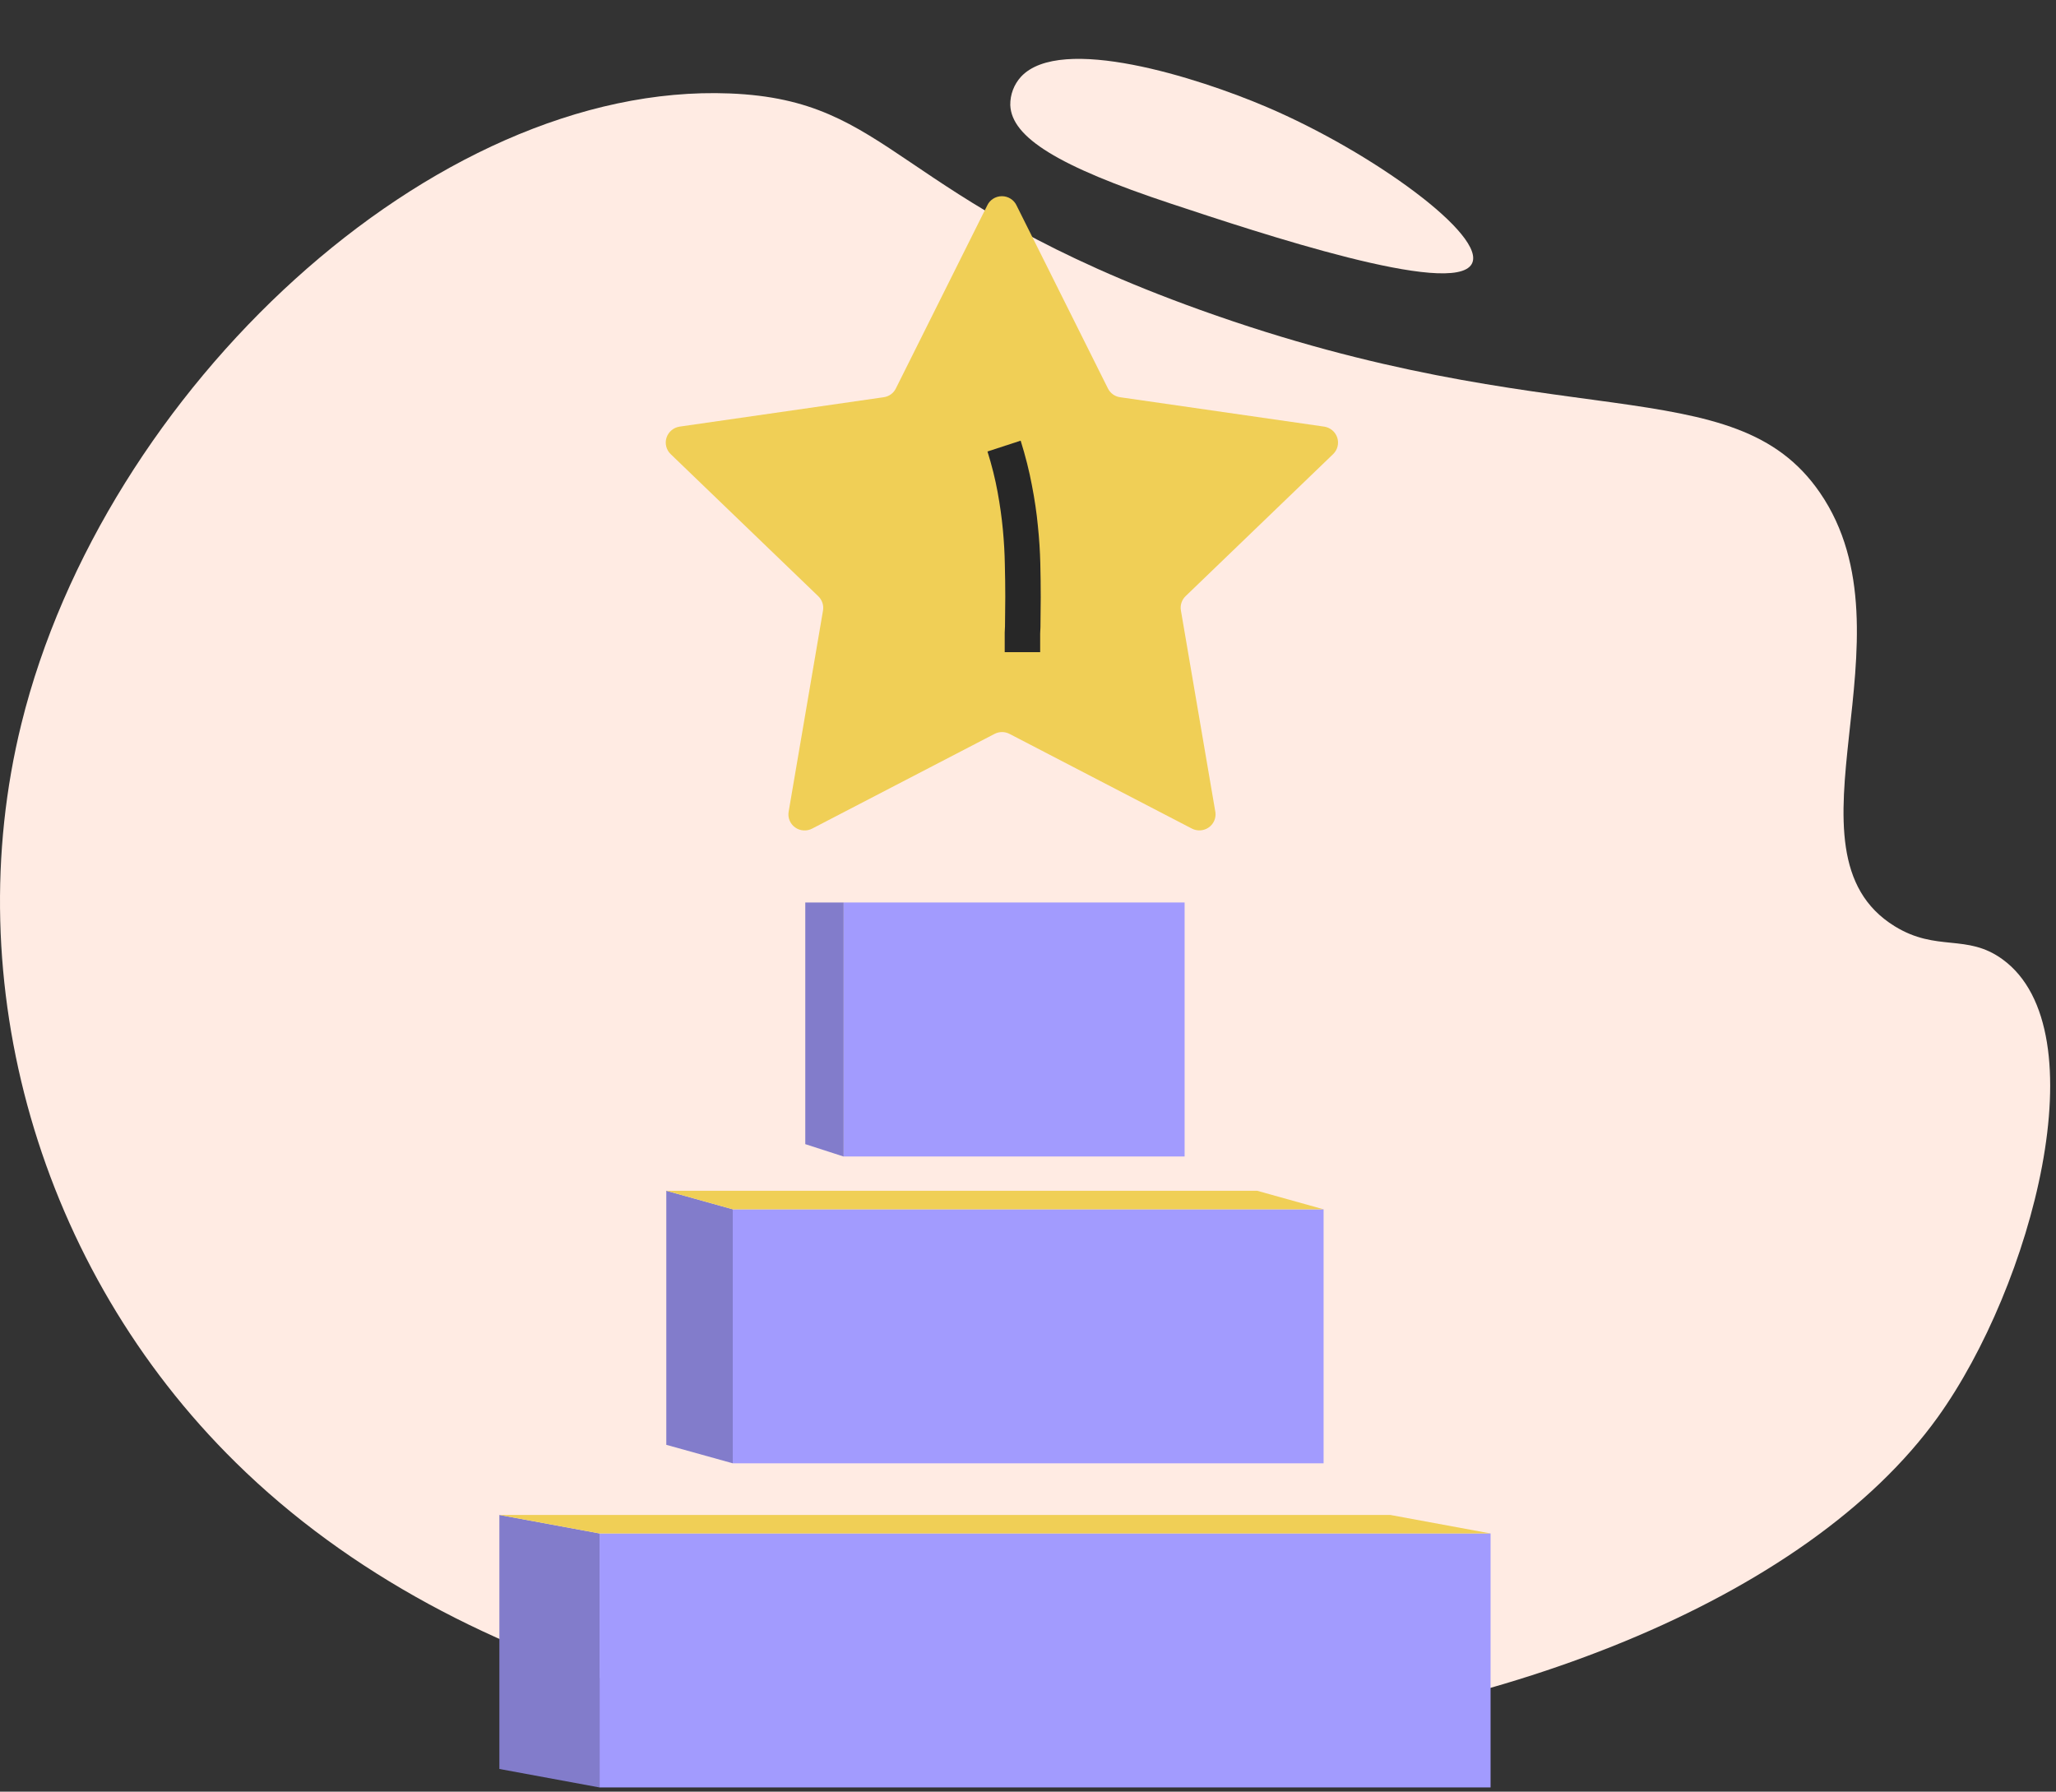 <svg width="210" height="183" viewBox="0 0 210 183" fill="none" xmlns="http://www.w3.org/2000/svg">
<rect x="0" y="0" width="210" height="183" fill="#333333" stroke="none"/>
<path d="M193.517 94.603C181.172 86.985 195.989 65.052 185.898 50.337C177.062 37.458 159.231 44.821 122.585 31.654C91.01 20.312 91.329 10.205 74.524 9.545C44.22 8.338 10.593 39.868 2.188 73.915C-4.33 100.295 3.932 129.565 24.076 149.381C70.446 195.04 171.118 182.065 197.924 144.753C207.526 131.373 214.538 105.253 204.538 97.986C200.88 95.321 197.834 97.268 193.517 94.603Z" fill="#FFEBE3"/>
<path d="M103.19 10.737C103.323 14.04 108.092 16.982 119.554 20.786C128.741 23.829 148.391 30.361 150.32 26.968C151.947 24.121 140.219 15.551 129.374 10.928C122.276 7.901 108.331 3.481 104.285 7.838C103.563 8.629 103.172 9.666 103.19 10.737Z" fill="#FFEBE3"/>
<path d="M121.732 84.628L103.107 74.957C102.873 74.836 102.613 74.773 102.349 74.773C102.085 74.773 101.824 74.836 101.59 74.957L82.965 84.628C82.692 84.774 82.382 84.841 82.072 84.82C81.762 84.8 81.464 84.694 81.212 84.514C80.961 84.334 80.765 84.087 80.649 83.802C80.532 83.518 80.499 83.207 80.553 82.904L84.057 62.392C84.108 62.122 84.09 61.844 84.005 61.582C83.92 61.32 83.772 61.084 83.572 60.893L68.496 46.378C68.275 46.163 68.12 45.892 68.047 45.594C67.974 45.297 67.986 44.985 68.082 44.694C68.178 44.403 68.355 44.144 68.591 43.946C68.827 43.749 69.115 43.62 69.421 43.574L90.245 40.575C90.514 40.54 90.77 40.44 90.99 40.283C91.209 40.126 91.386 39.917 91.504 39.676L100.817 21.023C100.945 20.731 101.157 20.482 101.426 20.307C101.696 20.132 102.011 20.039 102.334 20.039C102.656 20.039 102.971 20.132 103.241 20.307C103.51 20.482 103.722 20.731 103.85 21.023L113.163 39.676C113.281 39.917 113.458 40.126 113.678 40.283C113.897 40.44 114.153 40.54 114.422 40.575L135.246 43.574C135.553 43.62 135.84 43.749 136.076 43.946C136.313 44.144 136.489 44.403 136.585 44.694C136.681 44.985 136.693 45.297 136.62 45.594C136.547 45.892 136.392 46.163 136.172 46.378L121.095 60.893C120.897 61.084 120.75 61.322 120.668 61.584C120.586 61.845 120.571 62.123 120.625 62.392L124.144 82.979C124.182 83.276 124.136 83.577 124.013 83.85C123.89 84.123 123.693 84.357 123.444 84.527C123.196 84.697 122.904 84.796 122.603 84.814C122.301 84.832 122 84.768 121.732 84.628Z" fill="#F0CF56"/>
<path d="M152.247 156.625H61.24V182.569H152.247V156.625Z" fill="#A29BFE"/>
<path d="M61.24 182.571L51.006 180.683V154.738L61.24 156.627V182.571Z" fill="#827CCB"/>
<path d="M142.008 154.738H51.006L61.24 156.627H152.242L142.008 154.738Z" fill="#F0CF56"/>
<path d="M135.192 123.52H74.845V149.464H135.192V123.52Z" fill="#A29BFE"/>
<path d="M74.845 149.463L68.056 147.575V121.625L74.845 123.519V149.463Z" fill="#827CCB"/>
<path d="M128.403 121.625H68.056L74.845 123.519H135.192L128.403 121.625Z" fill="#F0CF56"/>
<path d="M120.997 92.18H86.169V118.124H120.997V92.18Z" fill="#A29BFE"/>
<path d="M86.169 118.13L82.251 116.863V92.18H86.169V118.13Z" fill="#827CCB"/>
<path d="M102.621 66.61C102.621 66.445 102.621 66.251 102.621 66.028C102.621 65.805 102.621 65.572 102.621 65.33C102.621 65.088 102.621 64.85 102.621 64.617C102.63 64.384 102.64 64.171 102.65 63.977V63.992C102.66 63.526 102.664 63.046 102.664 62.552C102.674 62.047 102.679 61.519 102.679 60.966C102.679 59.9 102.664 58.794 102.635 57.65C102.616 56.506 102.548 55.318 102.432 54.086C102.315 52.845 102.136 51.565 101.893 50.246C101.651 48.918 101.307 47.541 100.861 46.115L104.25 45.01C104.744 46.59 105.127 48.108 105.399 49.563C105.68 51.008 105.884 52.394 106.01 53.723C106.146 55.041 106.228 56.307 106.257 57.519C106.286 58.731 106.301 59.895 106.301 61.01C106.301 61.563 106.296 62.096 106.286 62.61C106.286 63.114 106.281 63.599 106.272 64.064C106.262 64.258 106.252 64.472 106.243 64.704C106.243 64.927 106.243 65.155 106.243 65.388C106.243 65.621 106.243 65.844 106.243 66.057C106.243 66.27 106.243 66.455 106.243 66.61H102.621Z" fill="#272727"/>
</svg>
